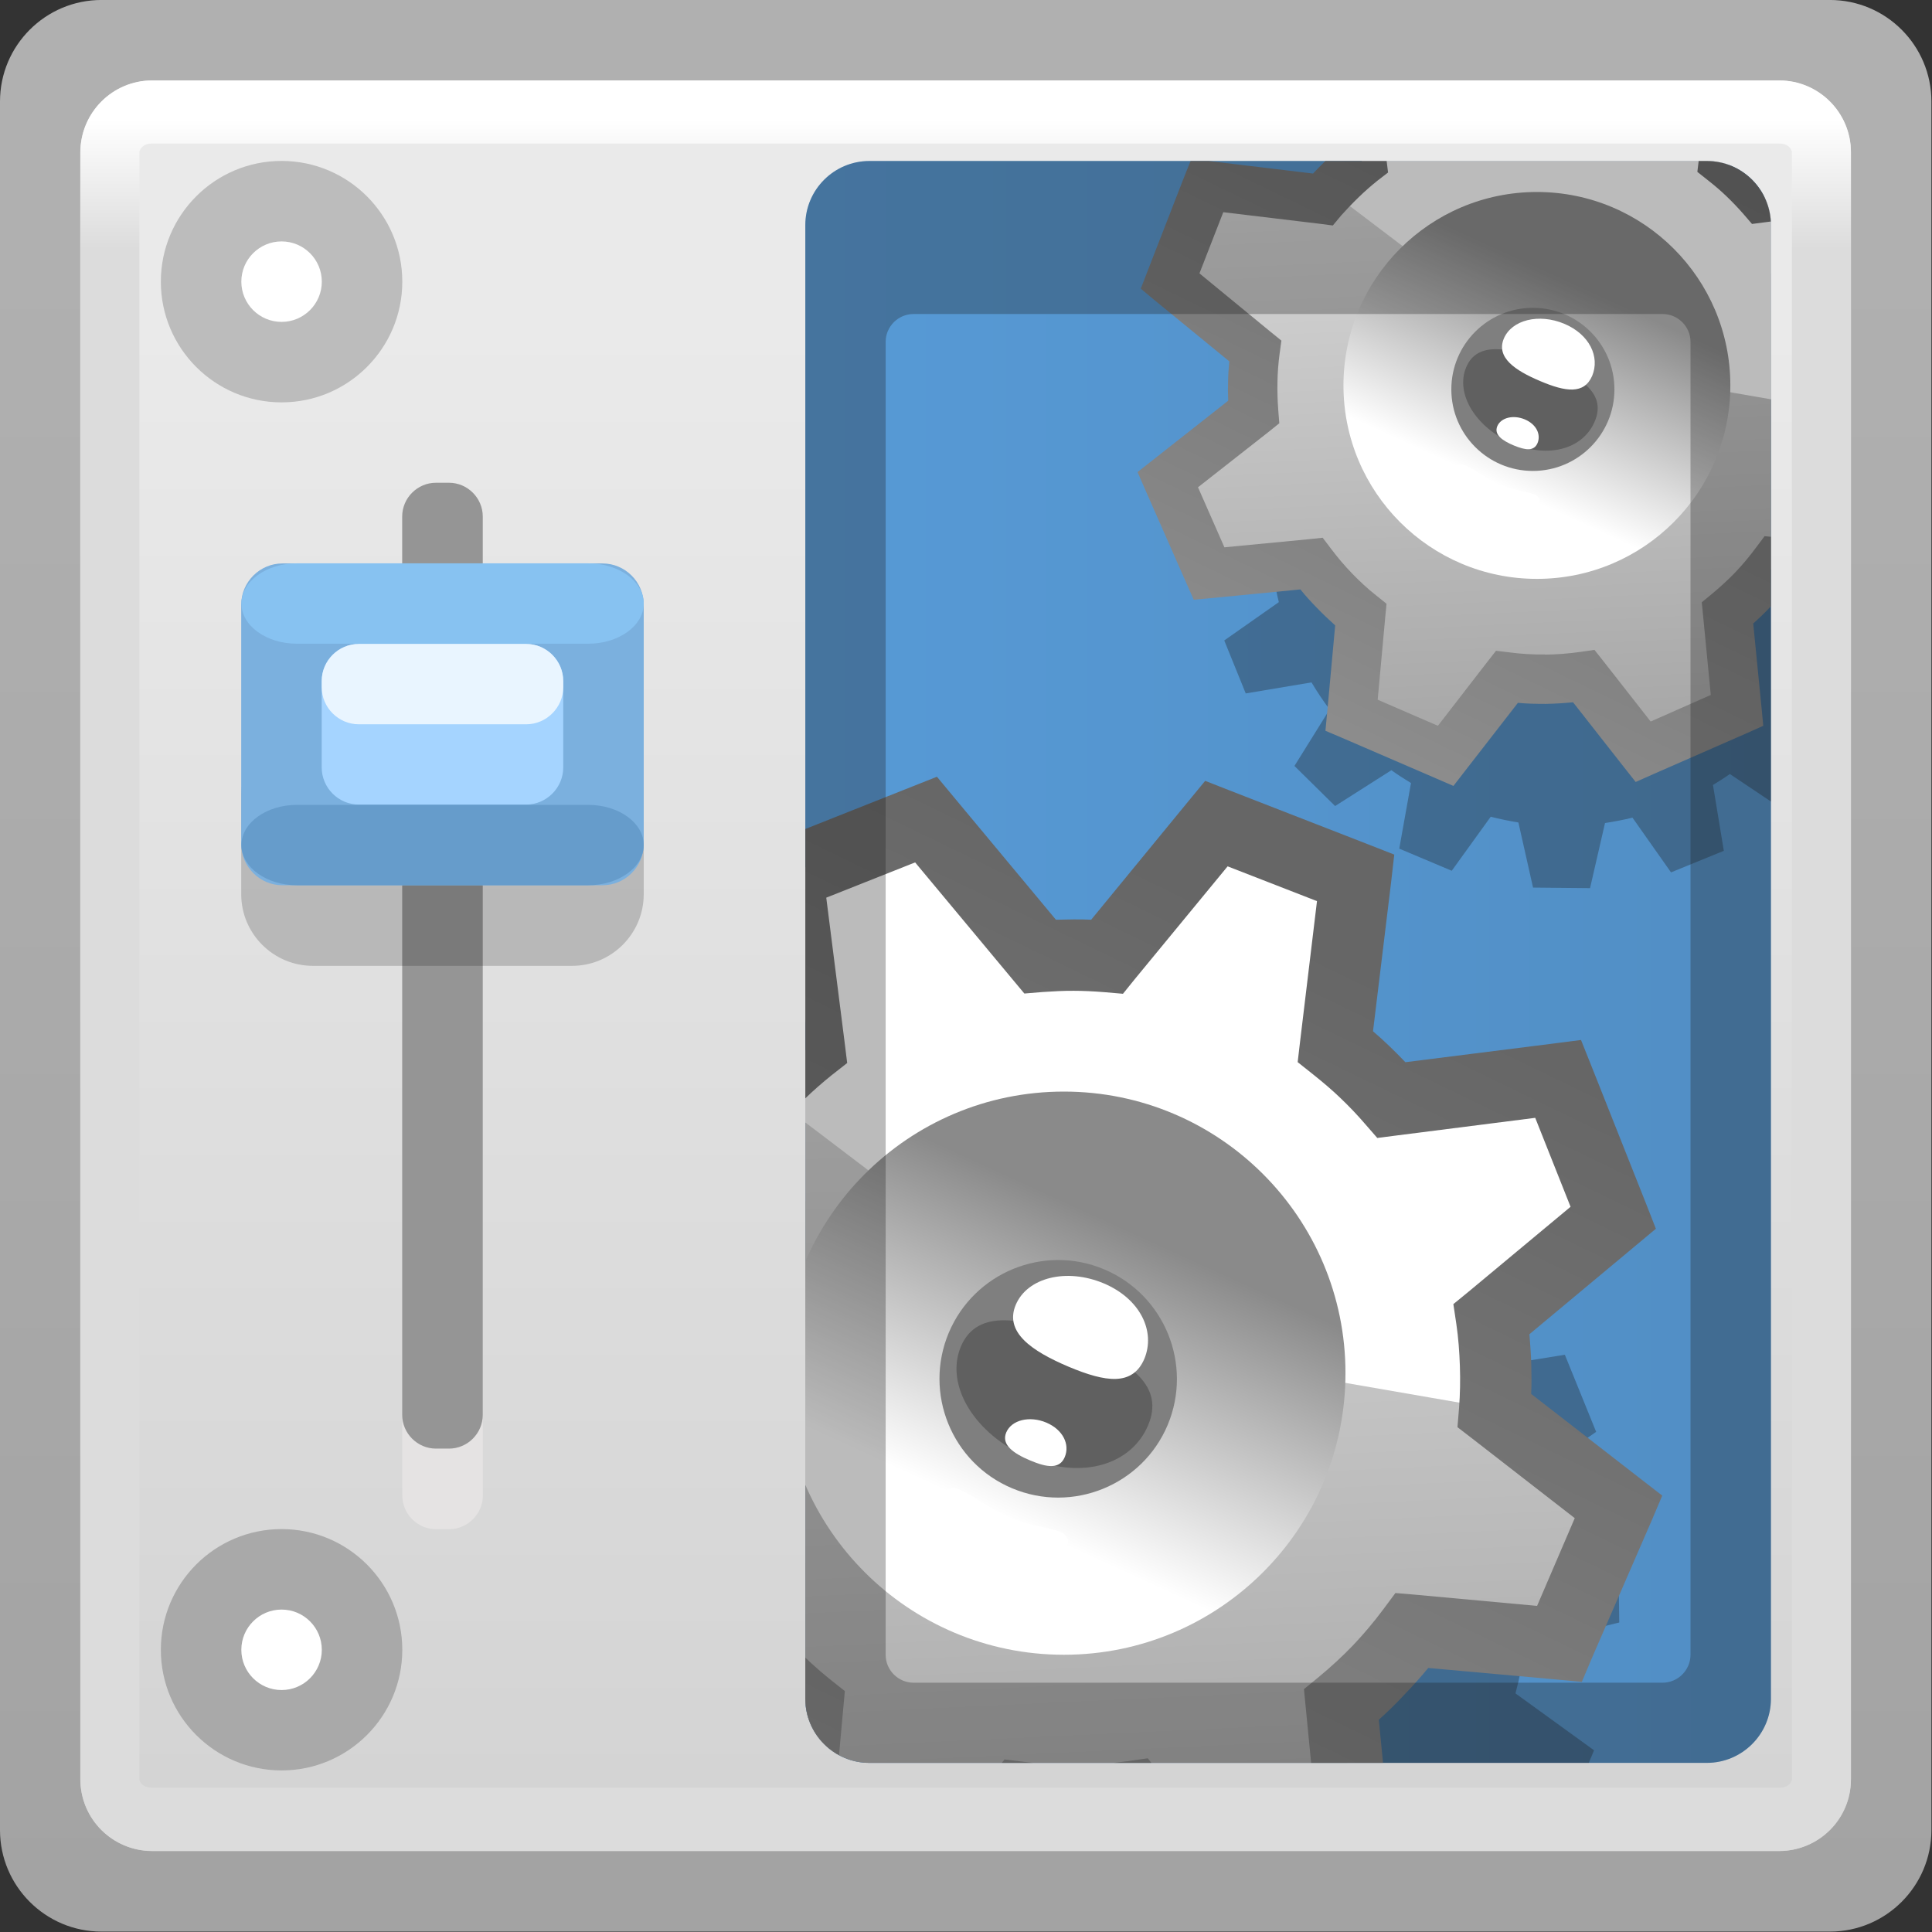 <?xml version="1.0" encoding="UTF-8" standalone="no"?>
<!-- Created with Inkscape (http://www.inkscape.org/) -->

<svg
   xmlns:dc="http://purl.org/dc/elements/1.1/"
   xmlns:cc="http://creativecommons.org/ns#"
   xmlns:rdf="http://www.w3.org/1999/02/22-rdf-syntax-ns#"
   xmlns:svg="http://www.w3.org/2000/svg"
   xmlns="http://www.w3.org/2000/svg"
   xmlns:xlink="http://www.w3.org/1999/xlink"
   version="1.1"
   width="24"
   height="24"
   viewBox="0 0 24 24"
   id="svg3121"
   xml:space="preserve"><rect x="0" y="0" width="24" height="24" fill="#333333" stroke="none"/><defs
   id="defs3253" />
<g
   id="svg2">
	
		
	<g
   transform="translate(0,-1028.362)"
   id="layer1">
		<g
   transform="matrix(1.333,0,0,1.333,0,1028.363)"
   id="g22041">
			<g
   transform="scale(1,-1)"
   id="Document">
				<g
   transform="translate(0,-18)"
   id="Spread">
					<g
   id="MouseOff">
						<g
   id="Group">
							<g
   id="Group_1">
								
									<linearGradient
   x1="-52.167"
   y1="-536.674"
   x2="-52.167"
   y2="-551.817"
   id="path21907_1_"
   gradientUnits="userSpaceOnUse"
   gradientTransform="matrix(1.333,0,0,1.333,78.559,731.099)">
									<stop
   id="stop3133"
   style="stop-color:#b0b0b0;stop-opacity:1"
   offset="0" />
									<stop
   id="stop3135"
   style="stop-color:#9f9f9f;stop-opacity:1"
   offset="1" />
								</linearGradient>
								<path
   d="M 0,17.055 V 0.946 C 0,0.424 0.424,0 0.946,0 h 16.107 c 0.522,0 0.946,0.424 0.946,0.946 v 16.109 c 0,0.522 -0.424,0.946 -0.946,0.946 H 0.946 C 0.424,18.001 0,17.577 0,17.055 z"
   id="path21907"
   style="fill:url(#path21907_1_)" />
								
									<linearGradient
   x1="16.144"
   y1="-144.503"
   x2="30.113"
   y2="-144.503"
   id="path21909_1_"
   gradientUnits="userSpaceOnUse"
   gradientTransform="matrix(0,-1.333,1.333,0,201.658,36.516)">
									<stop
   id="stop3139"
   style="stop-color:#eaeaea;stop-opacity:1"
   offset="0" />
									<stop
   id="stop3141"
   style="stop-color:#cccccc;stop-opacity:1"
   offset="1" />
								</linearGradient>
								<path
   d="M 0.748,16.577 V 1.424 C 0.748,1.052 1.05,0.75 1.422,0.75 h 15.153 c 0.372,0 0.674,0.302 0.674,0.674 v 15.153 c 0,0.372 -0.302,0.674 -0.674,0.674 H 1.422 c -0.372,0 -0.674,-0.302 -0.674,-0.674 z"
   id="path21909"
   style="fill:url(#path21909_1_)" />
								
									<linearGradient
   x1="-53.179"
   y1="-536.675"
   x2="-53.179"
   y2="-537.575"
   id="path21911_1_"
   gradientUnits="userSpaceOnUse"
   gradientTransform="matrix(1.333,0,0,1.333,79.909,732.271)">
									<stop
   id="stop3145"
   style="stop-color:#ffffff;stop-opacity:1"
   offset="0" />
									<stop
   id="stop3147"
   style="stop-color:#dcdcdc;stop-opacity:1"
   offset="1" />
								</linearGradient>
								<path
   d="m 0.75,1.416 v 15.169 c 0,0.366 0.298,0.666 0.666,0.666 h 15.167 c 0.368,0 0.666,-0.3 0.666,-0.666 V 1.416 c 0,-0.367 -0.298,-0.664 -0.666,-0.664 H 1.416 C 1.048,0.752 0.75,1.049 0.75,1.416 z m 15.949,0 v 15.169 c 0,0.005 -0.017,0.078 -0.116,0.078 H 1.416 c -0.1,0 -0.117,-0.074 -0.117,-0.078 V 1.416 c 0,-0.003 0.015,-0.075 0.117,-0.075 h 15.167 c 0.1,-10e-4 0.116,0.071 0.116,0.075 z"
   id="path21911"
   style="fill:url(#path21911_1_)" />
							</g>
							<path
   d="M 3.749,12.436 V 4.065 C 3.749,3.892 3.891,3.75 4.064,3.75 H 4.185 C 4.358,3.75 4.5,3.892 4.5,4.065 v 8.371 c 0,0.173 -0.142,0.315 -0.315,0.315 H 4.064 c -0.173,0 -0.315,-0.142 -0.315,-0.315 z"
   id="path21913"
   style="fill:#e5e3e3" />
							<path
   d="M 3.748,13.187 V 4.816 c 0,-0.173 0.142,-0.315 0.315,-0.315 h 0.121 c 0.173,0 0.315,0.142 0.315,0.315 v 8.371 c 0,0.173 -0.142,0.315 -0.315,0.315 H 4.063 c -0.173,0 -0.315,-0.142 -0.315,-0.315 z"
   id="path21915"
   style="fill:#959595" />
							<g
   id="Group_3">
								<path
   d="M 2.248,10.584 V 9.667 C 2.248,9.299 2.548,9 2.916,9 h 2.415 c 0.368,0 0.668,0.299 0.668,0.667 v 0.917 c 0,0.368 -0.3,0.667 -0.668,0.667 H 2.916 c -0.368,0 -0.668,-0.299 -0.668,-0.667 z"
   id="path21939"
   style="fill-opacity:0.18" />
								<path
   d="m 2.248,12.366 v -2.231 c 0,-0.211 0.173,-0.384 0.384,-0.384 h 2.983 c 0.211,0 0.384,0.173 0.384,0.384 v 2.231 c 0,0.211 -0.173,0.384 -0.384,0.384 H 2.632 c -0.211,0 -0.384,-0.173 -0.384,-0.384 z"
   id="path21941"
   style="fill:#7bb0de" />
								<path
   d="m 2.998,11.654 v -0.805 c 0,-0.19 0.156,-0.346 0.346,-0.346 h 1.559 c 0.19,0 0.346,0.156 0.346,0.346 v 0.805 C 5.249,11.844 5.093,12 4.903,12 H 3.344 C 3.154,12 2.998,11.844 2.998,11.654 z"
   id="path21943"
   style="fill:#a5d4ff" />
								<path
   d="m 2.998,11.654 v -0.057 c 0,-0.19 0.156,-0.346 0.346,-0.346 h 1.559 c 0.19,0 0.346,0.156 0.346,0.346 v 0.057 C 5.249,11.844 5.093,12 4.903,12 H 3.344 C 3.154,12 2.998,11.844 2.998,11.654 z"
   id="path21945"
   style="fill:#e9f5ff" />
								<path
   d="m 2.25,10.126 0,0 c 0,-0.207 0.232,-0.375 0.517,-0.375 h 2.715 c 0.285,0 0.517,0.168 0.517,0.374 v 10e-4 c 0,0.206 -0.232,0.374 -0.517,0.374 H 2.767 C 2.482,10.5 2.25,10.332 2.25,10.126 z"
   id="path21947"
   style="fill:#669ccb" />
								<path
   d="m 2.25,12.377 v -0.001 c 0,-0.206 0.232,-0.374 0.517,-0.374 h 2.715 c 0.285,0 0.517,0.168 0.517,0.374 v 0.001 c 0,0.206 -0.232,0.374 -0.517,0.374 H 2.767 c -0.285,0 -0.517,-0.168 -0.517,-0.374 z"
   id="path21949"
   style="fill:#87c2f1" />
							</g>
							<g
   id="Group_5">
								<path
   d="m 2.624,3.751 c 0.621,0 1.125,-0.504 1.125,-1.125 0,-0.62 -0.504,-1.124 -1.125,-1.124 -0.621,0 -1.125,0.504 -1.125,1.124 0,0.621 0.504,1.125 1.125,1.125 z"
   id="path21965"
   style="fill:#a9a9a9" />
								<path
   d="m 2.624,3.001 c 0.207,0 0.375,-0.168 0.375,-0.375 0,-0.207 -0.168,-0.375 -0.375,-0.375 -0.207,0 -0.375,0.168 -0.375,0.375 0,0.207 0.168,0.375 0.375,0.375 z"
   id="path21967"
   style="fill:#ffffff" />
							</g>
							<g
   id="Group_8">
								<path
   d="m 2.624,16.501 c 0.621,0 1.125,-0.504 1.125,-1.125 0,-0.621 -0.504,-1.125 -1.125,-1.125 -0.621,0 -1.125,0.504 -1.125,1.125 0,0.621 0.504,1.125 1.125,1.125 z"
   id="path21980"
   style="fill:#bcbcbc" />
								<path
   d="m 2.624,15.751 c 0.207,0 0.375,-0.168 0.375,-0.375 0,-0.207 -0.168,-0.375 -0.375,-0.375 -0.207,0 -0.375,0.168 -0.375,0.375 0,0.207 0.168,0.375 0.375,0.375 z"
   id="path21982"
   style="fill:#ffffff" />
							</g>
						</g>
					</g>
				</g>
			</g>
		</g>
	</g>
</g>
<g
   id="Layer_2">
	<linearGradient
   x1="10.004"
   y1="11.949"
   x2="21.999"
   y2="11.949"
   id="path67320_1_"
   gradientUnits="userSpaceOnUse">
		<stop
   id="stop3167"
   style="stop-color:#579ad6;stop-opacity:1"
   offset="0" />
		<stop
   id="stop3169"
   style="stop-color:#518ec4;stop-opacity:1"
   offset="1" />
	</linearGradient>
	<path
   d="m 10.004,2.796 v 18.308 c 0,0.438 0.357,0.795 0.796,0.795 h 10.403 c 0.438,0 0.796,-0.357 0.796,-0.795 V 2.796 C 21.999,2.357 21.642,2 21.203,2 H 10.8 c -0.439,0 -0.796,0.357 -0.796,0.796 z"
   id="path67320"
   style="fill:url(#path67320_1_)" />
</g>
<g
   id="Layer_3">
	<g
   id="g3173">
		<defs
   id="defs3175"><path
     d="m 10.004,2.796 v 18.308 c 0,0.438 0.357,0.795 0.796,0.795 h 10.403 c 0.438,0 0.796,-0.357 0.796,-0.795 V 2.796 C 21.999,2.357 21.642,2 21.203,2 H 10.8 c -0.439,0 -0.796,0.357 -0.796,0.796 z"
     id="path67320_2_" /></defs>
		<clipPath
   id="path67320_3_">
			<use
   id="use3179"
   style="overflow:visible"
   x="0"
   y="0"
   width="24"
   height="24"
   xlink:href="#path67320_2_" />
		</clipPath>
		<g
   clip-path="url(#path67320_3_)"
   id="g3181">
			<path
   d="m 16.446,15.195 c 0.128,0.077 0.249,0.16 0.369,0.246 l 1.008,-0.647 0.737,0.724 -0.63,1.025 c 0.115,0.153 0.225,0.314 0.32,0.479 l 1.189,-0.193 0.389,0.958 -0.989,0.688 c 0.033,0.132 0.063,0.266 0.083,0.399 l 1.179,0.248 0.014,1.033 -1.171,0.288 c -0.028,0.198 -0.065,0.396 -0.118,0.593 l 0.976,0.707 -0.399,0.95 -1.185,-0.211 c -0.112,0.188 -0.236,0.363 -0.369,0.531 l 0.615,1.039 -0.754,0.707 -1.006,-0.674 c -0.103,0.07 -0.205,0.136 -0.309,0.198 l 0.197,1.191 -0.956,0.391 -0.695,-0.99 c -0.165,0.04 -0.328,0.071 -0.495,0.096 L 14.175,26.149 13.144,26.14 12.879,24.962 C 12.71,24.936 12.547,24.901 12.38,24.859 l -0.706,0.977 -0.95,-0.4 0.212,-1.186 C 10.814,24.176 10.697,24.099 10.581,24.018 L 9.563,24.665 8.828,23.941 9.462,22.918 C 9.344,22.76 9.235,22.6 9.135,22.431 L 7.947,22.629 7.558,21.672 8.543,20.979 C 8.511,20.85 8.485,20.72 8.463,20.589 L 7.286,20.336 7.271,19.303 8.437,19.023 c 0.027,-0.202 0.067,-0.406 0.119,-0.608 l -0.98,-0.698 0.4,-0.951 1.188,0.204 C 9.275,16.785 9.397,16.611 9.529,16.444 L 8.925,15.408 9.678,14.7 10.67,15.371 c 0.102,-0.07 0.208,-0.137 0.315,-0.2 l -0.192,-1.187 0.956,-0.391 0.687,0.984 c 0.164,-0.039 0.33,-0.073 0.499,-0.098 l 0.277,-1.168 1.03,0.006 0.258,1.17 c 0.166,0.023 0.333,0.061 0.5,0.102 l 0.698,-0.979 0.95,0.4 -0.202,1.185 0,0 z m -2.231,2.393 c 0.511,0.214 1.488,2.471 1.274,2.979 -0.214,0.511 -2.033,1.589 -2.541,1.374 -0.509,-0.215 -1.256,-2.546 -1.042,-3.055 0.216,-0.511 1.801,-1.512 2.309,-1.298 l 0,0 z"
   id="path3183"
   style="fill:#191919;fill-opacity:0.322" />
			
				<linearGradient
   x1="10.236"
   y1="12.185"
   x2="15.535"
   y2="1.073"
   id="SVGID_1_"
   gradientUnits="userSpaceOnUse"
   gradientTransform="matrix(0.922,0.388,0.388,-0.922,-1.159,18.076)">
				<stop
   id="stop3186"
   style="stop-color:#e3e3e3;stop-opacity:1"
   offset="0" />
				<stop
   id="stop3188"
   style="stop-color:#a8a8a8;stop-opacity:1"
   offset="1" />
			</linearGradient>
			<path
   d="m 13.755,11.883 1.356,-1.652 1.729,0.673 -0.253,2.093 c 0.256,0.202 0.488,0.426 0.697,0.665 l 2.071,-0.26 0.684,1.724 -1.512,1.258 c 0.054,0.374 0.066,0.756 0.038,1.139 l 1.541,1.193 -0.736,1.703 -1.829,-0.167 c -0.258,0.346 -0.553,0.655 -0.878,0.921 l 0.173,1.763 -1.699,0.745 -1.07,-1.364 c -0.456,0.065 -0.925,0.07 -1.394,0.011 L 11.567,23.757 9.863,23.02 10.03,21.205 C 9.69,20.933 9.392,20.62 9.134,20.277 L 7.286,20.46 6.539,18.762 8.093,17.54 C 8.064,17.175 8.071,16.805 8.119,16.434 l -1.538,-1.265 0.672,-1.728 2.09,0.252 c 0.216,-0.251 0.453,-0.479 0.708,-0.682 l -0.272,-2.146 1.724,-0.685 1.416,1.702 c 0.277,-0.023 0.557,-0.023 0.836,10e-4 z"
   id="path3190"
   style="fill:url(#SVGID_1_)" />
			<path
   d="m 13.755,11.883 1.356,-1.652 1.729,0.673 -0.253,2.093 c 0.256,0.202 0.488,0.426 0.697,0.665 l 2.071,-0.26 0.684,1.724 -1.512,1.258 c 0.055,0.367 0.065,0.74 0.04,1.116 l -5.052,-0.876 c 0,0 -2.073,-1.596 -4.04,-3.08 0.179,-0.19 0.373,-0.371 0.575,-0.532 l -0.272,-2.146 1.724,-0.685 1.416,1.702 c 0.278,-0.024 0.558,-0.024 0.837,0 z"
   id="path3192"
   style="fill:#ffffff" />
			
				<linearGradient
   x1="12.543"
   y1="23.765"
   x2="13.246"
   y2="10.515"
   id="SVGID_2_"
   gradientUnits="userSpaceOnUse"
   gradientTransform="matrix(0.922,0.388,-0.388,0.922,7.785,-3.281)">
				<stop
   id="stop3195"
   style="stop-color:#8c8c8c;stop-opacity:1"
   offset="0" />
				<stop
   id="stop3197"
   style="stop-color:#666666;stop-opacity:1"
   offset="1" />
			</linearGradient>
			<path
   d="m 13.555,11.425 1.211,-1.476 0.205,-0.249 0.301,0.118 1.729,0.673 0.319,0.125 -0.039,0.342 -0.225,1.853 c 0.071,0.06 0.136,0.12 0.203,0.184 0.066,0.063 0.133,0.131 0.199,0.2 l 1.841,-0.232 0.341,-0.044 0.128,0.32 0.685,1.726 0.117,0.299 -0.247,0.206 -1.324,1.104 c 0.01,0.123 0.019,0.245 0.023,0.369 0.003,0.123 0.005,0.247 -10e-4,0.373 l 1.357,1.053 0.271,0.21 -0.134,0.316 -0.739,1.7 -0.126,0.298 -0.32,-0.03 -1.588,-0.143 c -0.091,0.111 -0.189,0.22 -0.292,0.327 -0.103,0.112 -0.212,0.218 -0.322,0.316 l 0.15,1.53 0.03,0.32 -0.296,0.132 -1.695,0.743 -0.315,0.141 -0.215,-0.271 -0.918,-1.17 c -0.165,0.016 -0.331,0.024 -0.497,0.027 v 10e-4 c -0.167,0 -0.331,-0.004 -0.501,-0.02 L 11.917,24.027 11.708,24.298 11.392,24.163 9.689,23.428 9.392,23.3 9.421,22.98 9.567,21.395 C 9.452,21.292 9.341,21.188 9.236,21.079 9.132,20.972 9.032,20.86 8.937,20.744 L 7.328,20.903 7.01,20.932 6.88,20.637 6.134,18.941 5.995,18.626 6.266,18.412 7.636,17.335 C 7.631,17.217 7.63,17.095 7.634,16.974 7.637,16.859 7.643,16.744 7.655,16.625 L 6.3,15.516 6.051,15.31 l 0.117,-0.302 0.673,-1.729 0.125,-0.318 0.341,0.04 1.86,0.224 C 9.235,13.153 9.305,13.08 9.373,13.015 9.439,12.951 9.509,12.889 9.58,12.827 L 9.338,10.92 9.296,10.579 l 0.32,-0.127 1.723,-0.684 0.3,-0.119 0.205,0.247 1.273,1.529 c 0.073,-0.002 0.147,-0.003 0.222,-0.004 0.075,-10e-4 0.145,0.001 0.216,0.004 z m 1.695,-0.663 -1.154,1.402 -0.146,0.181 -0.231,-0.02 c -0.137,-0.011 -0.264,-0.017 -0.379,-0.017 -0.124,-10e-4 -0.254,0.006 -0.387,0.015 l -0.228,0.019 -0.146,-0.175 -1.211,-1.454 -1.104,0.438 0.229,1.804 0.031,0.25 -0.194,0.152 c -0.114,0.092 -0.228,0.191 -0.338,0.298 -0.115,0.108 -0.218,0.22 -0.311,0.325 l -0.155,0.184 -0.234,-0.03 -1.749,-0.209 -0.431,1.106 1.291,1.061 0.191,0.155 -0.032,0.245 c -0.022,0.165 -0.035,0.333 -0.04,0.505 -0.004,0.17 0.002,0.338 0.016,0.507 l 0.019,0.237 -0.19,0.149 -1.283,1.009 0.478,1.087 1.529,-0.148 0.247,-0.024 0.15,0.197 c 0.117,0.154 0.244,0.307 0.384,0.45 0.137,0.141 0.282,0.274 0.435,0.397 l 0.188,0.149 -0.022,0.239 -0.136,1.494 1.089,0.473 0.896,-1.157 0.156,-0.2 0.253,0.031 c 0.208,0.027 0.421,0.039 0.635,0.037 l 0.001,0.003 c 0.213,-0.003 0.426,-0.019 0.638,-0.049 l 0.253,-0.036 0.159,0.202 0.857,1.094 1.087,-0.48 -0.14,-1.439 -0.023,-0.236 0.184,-0.151 c 0.151,-0.125 0.295,-0.257 0.427,-0.395 0.13,-0.137 0.257,-0.287 0.378,-0.45 l 0.147,-0.198 0.249,0.021 1.511,0.139 0.468,-1.09 -1.267,-0.984 -0.19,-0.146 0.02,-0.242 c 0.013,-0.172 0.016,-0.344 0.01,-0.52 -0.006,-0.176 -0.019,-0.349 -0.044,-0.52 l -0.037,-0.247 0.191,-0.156 1.265,-1.053 -0.439,-1.105 -1.728,0.22 -0.234,0.03 -0.156,-0.179 c -0.09,-0.105 -0.193,-0.213 -0.304,-0.319 -0.104,-0.1 -0.218,-0.196 -0.333,-0.288 l -0.196,-0.156 0.029,-0.247 0.211,-1.753 -1.11,-0.432 z"
   id="path3199"
   style="fill:url(#SVGID_2_)" />
			
				<linearGradient
   x1="12.914"
   y1="8.459"
   x2="12.796"
   y2="4.571"
   id="SVGID_3_"
   gradientUnits="userSpaceOnUse"
   gradientTransform="matrix(0.922,0.388,0.388,-0.922,-1.159,18.076)">
				<stop
   id="stop3202"
   style="stop-color:#8a8a8a;stop-opacity:1"
   offset="0" />
				<stop
   id="stop3204"
   style="stop-color:#ffffff;stop-opacity:1"
   offset="1" />
			</linearGradient>
			<ellipse
   cx="13.216"
   cy="17.058"
   rx="3.498"
   ry="3.498"
   id="ellipse3206"
   style="fill:url(#SVGID_3_)" />
			<g
   id="_48519336_1_">
				<ellipse
   cx="13.161"
   cy="17.109"
   rx="1.419"
   ry="1.419"
   id="_48477848_1_"
   style="fill:#7f7f7f" />
				<path
   d="m 13.716,15.768 c 0.751,0.316 1.104,1.182 0.789,1.934 -0.315,0.748 -1.181,1.102 -1.932,0.786 -0.751,-0.315 -1.102,-1.182 -0.787,-1.932 0.316,-0.75 1.181,-1.104 1.93,-0.788 z"
   id="_48475384_1_"
   style="fill:#7f7f7f" />
				<path
   d="m 12.783,18.108 c 0.668,0.281 1.276,0.08 1.479,-0.402 0.203,-0.479 -0.197,-0.777 -0.864,-1.058 -0.671,-0.283 -1.259,-0.401 -1.461,0.078 -0.204,0.483 0.175,1.099 0.846,1.382 z"
   id="_48473016_1_"
   style="fill:#575757;fill-opacity:0.78" />
				<path
   d="m 13.71,15.942 c 0.458,0.193 0.647,0.599 0.505,0.939 -0.146,0.34 -0.481,0.29 -0.94,0.097 -0.46,-0.195 -0.8,-0.429 -0.657,-0.769 0.144,-0.34 0.631,-0.46 1.092,-0.267 z"
   id="_48472200_1_"
   style="fill:#ffffff" />
				<path
   d="m 12.541,18.849 c 0.442,0.186 0.824,0.104 0.703,0.392 -0.12,0.286 -0.443,0.227 -0.885,0.042 -0.444,-0.188 -0.775,-0.403 -0.655,-0.69 0.12,-0.287 0.394,0.068 0.837,0.256 z"
   id="_48426600_1_"
   style="fill:#ffffff" />
				<path
   d="m 12.998,17.672 c 0.208,0.089 0.294,0.271 0.229,0.428 -0.065,0.153 -0.219,0.131 -0.428,0.043 -0.208,-0.087 -0.364,-0.195 -0.299,-0.349 0.066,-0.155 0.289,-0.21 0.498,-0.122 z"
   id="_48381216_1_"
   style="fill:#ffffff" />
			</g>
		</g>
		<g
   clip-path="url(#path67320_3_)"
   id="g3215">
			<path
   d="m 21.311,3.509 c 0.089,0.053 0.172,0.11 0.254,0.169 L 22.257,3.233 22.764,3.73 22.33,4.435 c 0.079,0.105 0.154,0.216 0.221,0.329 l 0.817,-0.132 0.267,0.658 -0.681,0.472 c 0.023,0.09 0.044,0.183 0.059,0.274 l 0.809,0.171 0.011,0.709 -0.806,0.198 C 23.006,7.25 22.982,7.386 22.947,7.521 L 23.616,8.006 23.343,8.659 22.53,8.514 c -0.077,0.129 -0.162,0.249 -0.254,0.365 l 0.423,0.713 -0.519,0.486 -0.691,-0.463 c -0.069,0.049 -0.141,0.094 -0.21,0.136 l 0.135,0.818 -0.656,0.268 -0.479,-0.68 c -0.112,0.028 -0.226,0.049 -0.341,0.067 l -0.186,0.809 -0.708,-0.007 -0.182,-0.809 c -0.117,-0.019 -0.229,-0.042 -0.344,-0.071 l -0.484,0.671 -0.652,-0.275 0.146,-0.815 C 17.445,9.677 17.363,9.624 17.284,9.568 L 16.585,10.013 16.08,9.515 16.517,8.813 C 16.435,8.704 16.362,8.594 16.292,8.477 L 15.475,8.614 15.208,7.956 15.886,7.48 C 15.864,7.392 15.846,7.302 15.832,7.212 L 15.02,7.04 15.009,6.331 15.812,6.138 C 15.831,5.999 15.858,5.859 15.893,5.721 L 15.22,5.241 15.494,4.588 16.31,4.728 C 16.385,4.601 16.469,4.482 16.56,4.366 L 16.145,3.655 16.663,3.168 17.345,3.629 C 17.416,3.58 17.487,3.535 17.56,3.491 l -0.131,-0.815 0.657,-0.269 0.473,0.676 c 0.111,-0.027 0.226,-0.05 0.342,-0.067 l 0.19,-0.802 0.707,0.004 0.178,0.803 c 0.114,0.017 0.229,0.042 0.344,0.07 l 0.479,-0.673 0.653,0.275 -0.141,0.816 0,0 z M 19.778,5.153 C 20.129,5.3 20.8,6.85 20.653,7.199 20.506,7.55 19.257,8.29 18.908,8.142 18.559,7.995 18.045,6.394 18.193,6.044 18.341,5.693 19.43,5.006 19.778,5.153 l 0,0 z"
   id="path3217"
   style="fill:#191919;fill-opacity:0.322" />
			
				<linearGradient
   x1="11.713"
   y1="23.996"
   x2="15.353"
   y2="16.364"
   id="SVGID_4_"
   gradientUnits="userSpaceOnUse"
   gradientTransform="matrix(0.922,0.388,0.388,-0.922,-1.159,18.076)">
				<stop
   id="stop3220"
   style="stop-color:#e3e3e3;stop-opacity:1"
   offset="0" />
				<stop
   id="stop3222"
   style="stop-color:#a8a8a8;stop-opacity:1"
   offset="1" />
			</linearGradient>
			<path
   d="M 19.462,1.235 20.395,0.1 21.582,0.562 21.409,2 c 0.176,0.139 0.334,0.292 0.479,0.457 l 1.424,-0.178 0.468,1.184 -1.037,0.864 c 0.035,0.257 0.045,0.52 0.026,0.782 l 1.057,0.819 -0.506,1.17 -1.255,-0.115 c -0.178,0.237 -0.38,0.45 -0.604,0.632 L 21.58,8.826 20.413,9.338 19.677,8.4 C 19.364,8.445 19.041,8.449 18.72,8.408 L 17.96,9.389 16.788,8.884 16.904,7.637 C 16.67,7.45 16.465,7.236 16.287,7 L 15.018,7.126 14.505,5.959 15.573,5.12 C 15.552,4.87 15.557,4.615 15.591,4.361 L 14.535,3.492 14.996,2.305 16.432,2.479 C 16.58,2.306 16.743,2.149 16.916,2.01 l -0.185,-1.474 1.185,-0.471 0.972,1.168 c 0.19,-0.015 0.383,-0.015 0.574,0.002 z"
   id="path3224"
   style="fill:url(#SVGID_4_)" />
			<path
   d="M 19.462,1.235 20.395,0.1 21.582,0.562 21.409,2 c 0.176,0.139 0.334,0.292 0.479,0.457 l 1.424,-0.178 0.468,1.184 -1.037,0.864 c 0.037,0.252 0.045,0.509 0.027,0.767 L 19.3,4.492 c 0,0 -1.424,-1.096 -2.774,-2.116 0.122,-0.13 0.256,-0.255 0.393,-0.365 l -0.185,-1.474 1.185,-0.471 0.972,1.168 c 0.187,-0.016 0.38,-0.016 0.571,0.001 z"
   id="path3226"
   style="fill:#ffffff" />
			
				<linearGradient
   x1="13.31"
   y1="7.946"
   x2="13.794"
   y2="-1.156"
   id="SVGID_5_"
   gradientUnits="userSpaceOnUse"
   gradientTransform="matrix(0.922,0.388,-0.388,0.922,7.785,-3.281)">
				<stop
   id="stop3229"
   style="stop-color:#8c8c8c;stop-opacity:1"
   offset="0" />
				<stop
   id="stop3231"
   style="stop-color:#666666;stop-opacity:1"
   offset="1" />
			</linearGradient>
			<path
   d="m 19.325,0.92 0.831,-1.014 0.142,-0.171 0.206,0.081 1.188,0.462 0.221,0.086 -0.028,0.234 -0.155,1.273 c 0.049,0.041 0.094,0.082 0.141,0.126 0.044,0.043 0.09,0.09 0.136,0.138 l 1.264,-0.16 0.235,-0.03 0.087,0.219 0.471,1.186 0.079,0.206 -0.168,0.141 -0.909,0.757 c 0.006,0.085 0.012,0.169 0.014,0.254 0.003,0.084 0.005,0.17 0,0.256 L 24.013,5.687 24.201,5.831 24.108,6.048 23.6,7.216 23.513,7.421 23.292,7.4 22.202,7.302 c -0.063,0.077 -0.13,0.151 -0.2,0.226 -0.071,0.077 -0.146,0.149 -0.223,0.217 l 0.104,1.051 0.021,0.22 -0.203,0.091 -1.164,0.51 -0.218,0.097 -0.147,-0.186 -0.631,-0.804 c -0.113,0.011 -0.227,0.018 -0.34,0.02 v 0 c -0.115,0 -0.229,-0.002 -0.345,-0.013 L 18.2,9.576 18.055,9.763 17.84,9.67 16.67,9.165 16.465,9.078 l 0.021,-0.22 0.1,-1.089 C 16.509,7.699 16.432,7.627 16.36,7.552 16.288,7.478 16.218,7.402 16.154,7.322 L 15.048,7.43 14.829,7.45 14.739,7.247 14.226,6.082 14.131,5.864 14.317,5.718 15.257,4.978 C 15.253,4.896 15.253,4.812 15.256,4.729 15.257,4.65 15.263,4.571 15.271,4.489 L 14.34,3.727 14.171,3.586 14.251,3.379 14.713,2.191 14.8,1.975 l 0.233,0.027 1.278,0.154 c 0.047,-0.05 0.095,-0.099 0.142,-0.145 0.046,-0.044 0.093,-0.087 0.141,-0.129 L 16.43,0.572 16.4,0.338 l 0.219,-0.087 1.185,-0.47 0.205,-0.081 0.141,0.17 0.875,1.05 c 0.051,-0.001 0.103,-0.002 0.151,-0.002 0.053,-0.001 0.1,0 0.149,0.002 z m 1.164,-0.455 -0.792,0.963 -0.101,0.124 -0.16,-0.014 c -0.094,-0.007 -0.18,-0.011 -0.26,-0.011 -0.085,0 -0.175,0.004 -0.266,0.01 L 18.755,1.55 18.654,1.43 17.822,0.431 17.063,0.732 17.222,1.971 17.243,2.143 17.108,2.247 C 17.03,2.31 16.952,2.378 16.876,2.452 16.799,2.526 16.728,2.602 16.662,2.675 L 16.557,2.801 16.396,2.78 15.196,2.636 14.9,3.396 15.787,4.125 15.918,4.231 15.895,4.4 c -0.015,0.113 -0.024,0.229 -0.026,0.346 -0.002,0.117 10e-4,0.233 0.01,0.349 l 0.013,0.163 -0.128,0.103 -0.882,0.692 0.328,0.746 1.051,-0.101 0.17,-0.018 0.103,0.136 c 0.08,0.106 0.167,0.21 0.264,0.31 0.094,0.097 0.192,0.188 0.299,0.272 l 0.127,0.102 -0.016,0.166 -0.094,1.026 0.748,0.324 0.614,-0.794 0.108,-0.138 0.174,0.021 c 0.145,0.019 0.287,0.027 0.436,0.025 l 0.002,0.002 C 19.342,8.13 19.487,8.119 19.634,8.098 l 0.173,-0.025 0.11,0.139 0.588,0.751 0.747,-0.33 L 21.156,7.644 21.14,7.482 21.266,7.378 C 21.37,7.292 21.468,7.202 21.559,7.107 21.648,7.013 21.735,6.91 21.818,6.797 l 0.102,-0.136 0.171,0.015 1.038,0.095 0.32,-0.749 -0.869,-0.673 -0.13,-0.1 0.012,-0.167 C 22.472,4.964 22.474,4.846 22.469,4.725 22.466,4.605 22.456,4.486 22.441,4.368 L 22.414,4.199 22.546,4.092 23.414,3.369 23.113,2.61 21.926,2.761 21.764,2.782 21.658,2.659 C 21.595,2.587 21.525,2.513 21.449,2.44 21.378,2.371 21.3,2.305 21.22,2.242 L 21.085,2.135 21.106,1.965 21.252,0.761 20.489,0.465 z"
   id="path3233"
   style="fill:url(#SVGID_5_)" />
			
				<linearGradient
   x1="13.553"
   y1="21.438"
   x2="13.472"
   y2="18.768"
   id="SVGID_6_"
   gradientUnits="userSpaceOnUse"
   gradientTransform="matrix(0.922,0.388,0.388,-0.922,-1.159,18.076)">
				<stop
   id="stop3236"
   style="stop-color:#8a8a8a;stop-opacity:1"
   offset="0" />
				<stop
   id="stop3238"
   style="stop-color:#ffffff;stop-opacity:1"
   offset="1" />
			</linearGradient>
			<ellipse
   cx="19.092"
   cy="4.788"
   rx="2.403"
   ry="2.403"
   id="ellipse3240"
   style="fill:url(#SVGID_6_)" />
			<g
   id="_48519336_2_">
				<ellipse
   cx="19.055"
   cy="4.824"
   rx="0.974"
   ry="0.974"
   id="_48477848_2_"
   style="fill:#7f7f7f" />
				<ellipse
   cx="19.042"
   cy="4.837"
   rx="1.013"
   ry="1.013"
   id="_48475384_2_"
   style="fill:#7f7f7f" />
				<path
   d="M 18.795,5.511 C 19.254,5.703 19.672,5.566 19.811,5.234 19.95,4.905 19.676,4.7 19.216,4.508 18.757,4.313 18.352,4.232 18.214,4.561 c -0.14,0.331 0.12,0.754 0.581,0.95 z"
   id="_48473016_3_"
   style="fill:#575757;fill-opacity:0.78" />
				<path
   d="m 19.432,4.022 c 0.315,0.133 0.444,0.411 0.347,0.646 -0.101,0.234 -0.33,0.2 -0.646,0.066 C 18.816,4.6 18.584,4.44 18.681,4.206 18.78,3.973 19.116,3.89 19.432,4.022 z"
   id="_48472200_2_"
   style="fill:#ffffff" />
				<path
   d="m 18.629,6.019 c 0.305,0.127 0.565,0.071 0.482,0.269 -0.082,0.196 -0.305,0.155 -0.607,0.028 -0.306,-0.129 -0.533,-0.277 -0.45,-0.474 0.084,-0.197 0.27,0.048 0.575,0.177 z"
   id="_48426600_2_"
   style="fill:#ffffff" />
				<path
   d="M 18.942,5.21 C 19.086,5.271 19.144,5.397 19.1,5.504 19.055,5.609 18.95,5.593 18.806,5.534 18.663,5.474 18.556,5.4 18.6,5.294 18.646,5.187 18.799,5.15 18.942,5.21 z"
   id="_48381216_2_"
   style="fill:#ffffff" />
			</g>
		</g>
		<path
   d="M 21.759,0.937 H 10.244 c -0.485,0 -0.881,0.396 -0.881,0.881 v 20.263 c 0,0.484 0.396,0.88 0.881,0.88 h 11.515 c 0.485,0 0.881,-0.396 0.881,-0.88 V 1.818 c 0,-0.485 -0.396,-0.881 -0.881,-0.881 z M 21,20.557 c 0,0.189 -0.156,0.346 -0.346,0.346 h -9.307 c -0.189,0 -0.345,-0.156 -0.345,-0.346 V 4.246 c 0,-0.189 0.156,-0.345 0.345,-0.345 h 9.307 c 0.19,0 0.346,0.156 0.346,0.345 v 16.311 z"
   clip-path="url(#path67320_3_)"
   id="path3249"
   style="opacity:0.3;fill:#1d1d1d" />
	</g>
</g>
</svg>